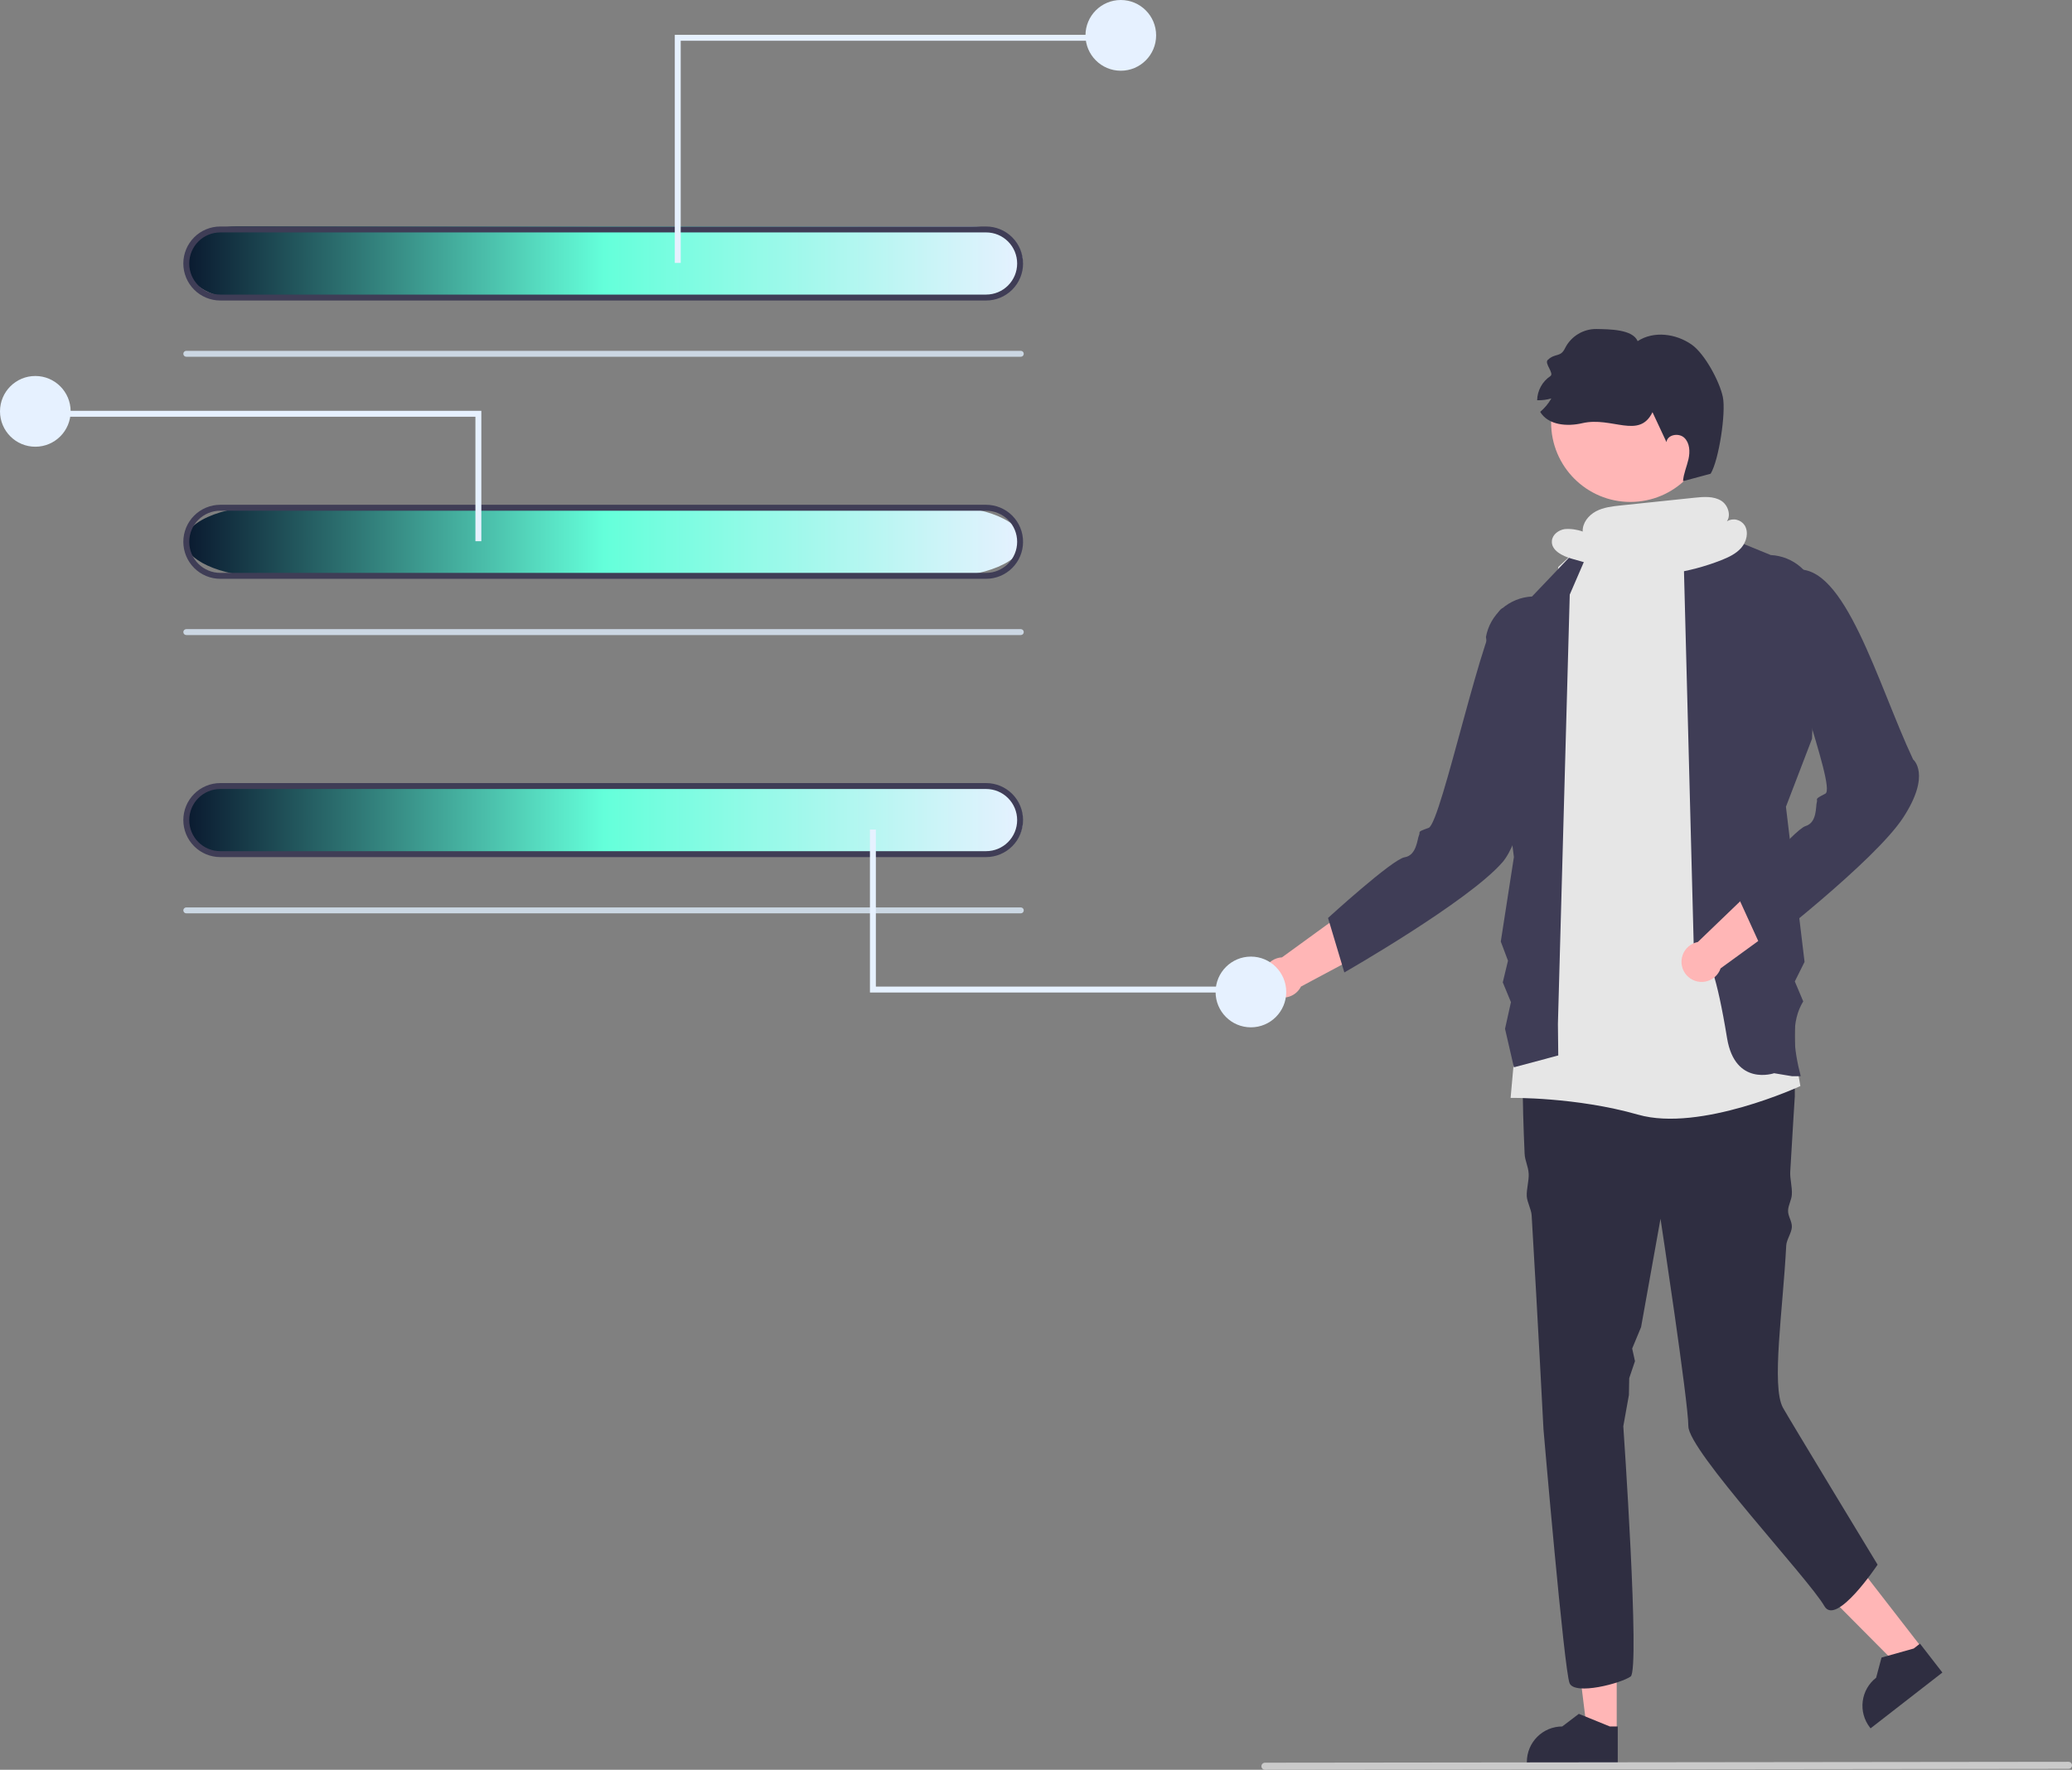 <svg width="549" height="469" viewBox="0 0 549 469" fill="none" xmlns="http://www.w3.org/2000/svg">
<rect x="0" y="0" width="549" height="469" fill="#808080" stroke="none"/>
<g id="undraw_percentages_wi9e 1" clip-path="url(#clip0_1_3)">
<path id="Vector" d="M428.365 459.039L420.535 459.039L416.809 428.789L428.367 428.789L428.365 459.039Z" fill="#FFB6B6"/>
<path id="Vector_2" d="M428.641 467.221L404.559 467.22V466.915C404.559 464.425 405.547 462.038 407.305 460.278C409.063 458.517 411.447 457.528 413.933 457.528L418.332 454.186L426.54 457.529L428.642 457.529L428.641 467.221Z" fill="#2F2E41"/>
<path id="Vector_3" d="M509.429 436.945L503.242 441.753L481.778 420.143L490.909 413.047L509.429 436.945Z" fill="#FFB6B6"/>
<path id="Vector_4" d="M514.656 443.238L495.631 458.025L495.444 457.784C493.92 455.817 493.238 453.324 493.549 450.854C493.86 448.385 495.138 446.139 497.102 444.613L498.531 439.271L507.061 436.872L508.722 435.582L514.656 443.238Z" fill="#2F2E41"/>
<path id="Vector_5" d="M475.554 290.585C475.554 290.585 475.02 298.775 474.346 310.483C474.235 312.403 474.887 314.489 474.771 316.578C474.693 317.964 473.849 319.311 473.771 320.756C473.688 322.281 474.854 323.631 474.771 325.208C474.69 326.749 473.36 328.516 473.279 330.094C472.416 347.067 469.287 367.387 472.42 373.067C473.965 375.867 497.491 414.65 497.491 414.65C497.491 414.65 486.522 431.126 483.389 425.634C479.25 418.38 447.35 384.444 447.35 377.963C447.35 371.49 439.97 322.98 439.97 322.98L434.824 351.688L432.464 357.376L433.206 360.715L431.681 365.222L431.599 369.681L430.114 377.963C430.114 377.963 434.58 442.486 432.065 444.283C429.542 446.088 417.328 449.328 415.887 446.088C414.453 442.847 408.961 378.748 408.961 378.748C408.961 378.748 407.457 349.373 405.827 322.07C405.733 320.485 404.621 318.571 404.534 317.009C404.433 315.197 405.138 312.843 405.044 311.086C404.942 309.07 404.049 307.649 403.963 305.719C403.297 290.805 403.195 279.052 404.386 277.263C407.982 271.865 411.217 267.55 411.217 267.55C411.217 267.55 462.612 254.95 475.554 271.143L475.554 290.585Z" fill="#2F2E41"/>
<path id="Vector_6" d="M429.331 136.126L441.723 135.432L451.062 140.537L477.031 287.814C477.031 287.814 450.484 300.102 434.031 295.395C417.579 290.687 400.253 290.952 400.253 290.952L412.878 150.248L423.063 140.833L429.331 136.126Z" fill="#E6E6E6"/>
<path id="Vector_7" d="M450.004 139.249L469.185 147.093C472.131 147.237 474.941 148.375 477.158 150.322C479.375 152.269 480.868 154.91 481.394 157.816L480.122 195.752L473.204 213.799L478.137 254.911L475.554 260.089L477.786 265.374C474.51 270.701 475.177 277.68 477.121 285.195H474.771L470.07 284.411C470.07 284.411 459.721 288.009 457.601 275.086C452.051 241.259 448.917 256.166 448.917 256.166L446.185 151.212L450.004 139.249Z" fill="#3F3D56"/>
<path id="Vector_8" d="M423.846 139.264L405.928 158.077C402.983 158.221 400.173 159.359 397.956 161.306C395.739 163.253 394.246 165.894 393.719 168.8L401.126 227.137L397.65 249.521L399.559 254.597L398.177 260.334L400.343 265.581L398.776 272.642L401.126 282.841L412.878 279.703L412.788 271.338L415.922 157.575L423.846 139.264Z" fill="#3F3D56"/>
<path id="Vector_9" d="M364.091 235.969L339.682 253.705C338.747 253.754 337.842 254.048 337.056 254.559C336.271 255.069 335.634 255.778 335.209 256.614C334.784 257.449 334.587 258.382 334.636 259.318C334.686 260.255 334.981 261.162 335.492 261.947C336.002 262.733 336.711 263.37 337.546 263.795C338.381 264.219 339.312 264.416 340.247 264.365C341.182 264.314 342.087 264.018 342.871 263.505C343.655 262.993 344.291 262.283 344.714 261.446L377.904 243.702L364.091 235.969Z" fill="#FFB6B6"/>
<path id="Vector_10" d="M397.993 161.233C393.354 163.375 381.894 218.233 378.53 219.396C375.167 220.559 376.451 220.384 375.979 221.355C375.507 222.326 375.393 226.674 372.164 227.185C368.935 227.695 351.876 243.27 351.876 243.27L356.2 257.705C356.2 257.705 389.028 238.924 398.08 228.523C407.131 218.123 412.005 164.636 412.005 164.636L412.931 159.3C412.931 159.3 402.631 159.09 397.993 161.233Z" fill="#3F3D56"/>
<path id="Vector_11" d="M471.607 228.726L449.855 249.643C448.935 249.82 448.078 250.236 447.37 250.849C446.662 251.462 446.128 252.252 445.821 253.138C445.515 254.024 445.447 254.975 445.624 255.896C445.801 256.816 446.217 257.674 446.831 258.382C447.444 259.091 448.233 259.625 449.118 259.931C450.003 260.237 450.953 260.304 451.872 260.125C452.792 259.947 453.648 259.529 454.354 258.914C455.061 258.298 455.593 257.508 455.898 256.621L486.348 234.492L471.607 228.726Z" fill="#FFB6B6"/>
<path id="Vector_12" d="M474.771 165.94C470.469 168.699 486.817 208.715 483.644 210.329C480.471 211.942 481.719 211.593 481.385 212.619C481.05 213.646 481.532 217.968 478.403 218.917C475.275 219.865 460.506 237.633 460.506 237.633L466.764 251.34C466.764 251.34 496.714 228.232 504.257 216.688C511.801 205.144 506.892 201.246 506.892 201.246C497.533 181.339 488.779 148.875 475.554 151.033C475.554 151.033 479.073 163.181 474.771 165.94Z" fill="#3F3D56"/>
<path id="Vector_13" d="M431.988 133.02C443.587 133.02 452.99 123.603 452.99 111.988C452.99 100.373 443.587 90.956 431.988 90.956C420.389 90.956 410.987 100.373 410.987 111.988C410.987 123.603 420.389 133.02 431.988 133.02Z" fill="#FFB6B6"/>
<path id="Vector_14" d="M453.255 125.54C453.255 125.54 448.63 126.81 445.938 127.517C446.077 125.511 446.945 123.633 447.385 121.671C447.826 119.709 447.73 117.401 446.274 116.016C444.818 114.63 441.785 115.17 441.55 117.163C440.318 114.525 439.084 111.882 437.847 109.235C434.319 116.505 427.108 110.309 419.245 112.147C415.234 113.093 410.207 112.686 408.088 109.147C409.279 108.146 410.282 106.94 411.051 105.587C409.828 105.946 408.557 106.108 407.284 106.065C407.313 104.799 407.645 103.558 408.253 102.448C408.86 101.337 409.725 100.389 410.775 99.683C411.906 98.942 409.107 96.308 410.094 95.38C412.118 93.487 413.477 94.773 414.673 92.278C415.444 90.735 416.632 89.44 418.102 88.54C419.571 87.64 421.264 87.171 422.987 87.187C426.424 87.268 432.582 87.235 433.916 90.406C438.165 87.62 444.081 88.407 448.235 91.329C451.688 93.749 455.618 101.063 456.485 105.192C457.352 109.321 455.441 121.941 453.255 125.54Z" fill="#2F2E41"/>
<path id="barra-1" class="barra-1" d="M257.408 78.999H62.99C59.493 79.031 56.11 78.135 53.52 76.493C50.93 74.851 49.326 72.584 49.031 70.148C48.905 68.849 49.162 67.546 49.786 66.319C50.411 65.093 51.389 63.969 52.661 63.017C53.932 62.066 55.47 61.307 57.178 60.788C58.886 60.269 60.729 60.001 62.592 60H257.408C261.013 60 264.47 61.001 267.019 62.782C269.568 64.564 271 66.98 271 69.5C271 72.019 269.568 74.435 267.019 76.217C264.47 77.998 261.013 78.999 257.408 78.999Z" fill="url(#paint0_linear_1_3)"/>
<path id="Vector_15" d="M270.475 94.544H49.357C49.15 94.544 48.95 94.461 48.803 94.314C48.656 94.167 48.574 93.967 48.574 93.759C48.574 93.551 48.656 93.352 48.803 93.204C48.95 93.057 49.15 92.975 49.357 92.975H270.475C270.683 92.975 270.882 93.057 271.029 93.204C271.176 93.352 271.259 93.551 271.259 93.759C271.259 93.967 271.176 94.167 271.029 94.314C270.882 94.461 270.683 94.544 270.475 94.544Z" fill="#CBD7E3"/>
<path id="Vector_16" class="pai-barra-1" d="M261.281 79.637H58.367C55.77 79.637 53.279 78.604 51.442 76.764C49.606 74.925 48.574 72.431 48.574 69.83C48.574 67.229 49.606 64.734 51.442 62.895C53.279 61.056 55.77 60.023 58.367 60.023H261.281C263.878 60.023 266.369 61.056 268.205 62.895C270.042 64.734 271.074 67.229 271.074 69.83C271.074 72.431 270.042 74.925 268.205 76.764C266.369 78.604 263.878 79.637 261.281 79.637ZM58.367 61.592C56.185 61.592 54.093 62.459 52.55 64.004C51.008 65.549 50.141 67.645 50.141 69.83C50.141 72.014 51.008 74.11 52.55 75.655C54.093 77.2 56.185 78.068 58.367 78.068H261.281C263.462 78.068 265.555 77.2 267.097 75.655C268.64 74.11 269.507 72.014 269.507 69.83C269.507 67.645 268.64 65.549 267.097 64.004C265.555 62.459 263.462 61.592 261.281 61.592H58.367Z" fill="#3F3D56"/>
<path id="barra-2" class="barra-2" d="M248.613 152.999H72.043C66.283 153.031 60.71 152.135 56.444 150.493C52.178 148.851 49.537 146.584 49.051 144.148C48.844 142.849 49.267 141.546 50.295 140.319C51.324 139.093 52.935 137.969 55.029 137.017C57.123 136.066 59.656 135.307 62.47 134.788C65.284 134.269 68.319 134.001 71.387 134H248.613C254.551 134 260.245 135.001 264.443 136.782C268.641 138.564 271 140.98 271 143.5C271 146.019 268.641 148.435 264.443 150.217C260.245 151.998 254.551 152.999 248.613 152.999Z" fill="url(#paint1_linear_1_3)"/>
<path id="Vector_17" d="M270.475 168.294H49.357C49.15 168.294 48.95 168.211 48.803 168.064C48.656 167.917 48.574 167.717 48.574 167.509C48.574 167.301 48.656 167.101 48.803 166.954C48.95 166.807 49.15 166.724 49.357 166.724H270.475C270.683 166.724 270.882 166.807 271.029 166.954C271.176 167.101 271.259 167.301 271.259 167.509C271.259 167.717 271.176 167.917 271.029 168.064C270.882 168.211 270.683 168.294 270.475 168.294Z" fill="#CBD7E3"/>
<path id="Vector_18" d="M261.281 153.387H58.367C55.77 153.387 53.279 152.354 51.442 150.514C49.606 148.675 48.574 146.181 48.574 143.58C48.574 140.979 49.606 138.484 51.442 136.645C53.279 134.806 55.77 133.772 58.367 133.772H261.281C263.878 133.772 266.369 134.806 268.205 136.645C270.042 138.484 271.074 140.979 271.074 143.58C271.074 146.181 270.042 148.675 268.205 150.514C266.369 152.354 263.878 153.387 261.281 153.387ZM58.367 135.342C56.185 135.342 54.093 136.21 52.55 137.754C51.008 139.299 50.141 141.395 50.141 143.58C50.141 145.764 51.008 147.86 52.55 149.405C54.093 150.95 56.185 151.818 58.367 151.818H261.281C263.462 151.818 265.555 150.95 267.097 149.405C268.64 147.86 269.507 145.764 269.507 143.58C269.507 141.395 268.64 139.299 267.097 137.754C265.555 136.21 263.462 135.342 261.281 135.342H58.367Z" fill="#3F3D56"/>
<path id="barra-3" class="barra-3" d="M260.171 226.999H60.147C57.361 227.031 54.665 226.135 52.601 224.493C50.537 222.851 49.26 220.584 49.025 218.148C48.924 216.849 49.129 215.546 49.627 214.319C50.124 213.093 50.904 211.969 51.917 211.017C52.93 210.066 54.155 209.307 55.516 208.788C56.877 208.269 58.345 208.001 59.829 208H260.171C263.043 208 265.797 209.001 267.828 210.782C269.859 212.564 271 214.98 271 217.5C271 220.019 269.859 222.435 267.828 224.217C265.797 225.998 263.043 226.999 260.171 226.999Z" fill="url(#paint2_linear_1_3)"/>
<path id="Vector_19" d="M270.475 242.044H49.357C49.15 242.044 48.95 241.961 48.803 241.814C48.656 241.667 48.574 241.467 48.574 241.259C48.574 241.051 48.656 240.851 48.803 240.704C48.95 240.557 49.15 240.474 49.357 240.474H270.475C270.683 240.474 270.882 240.557 271.029 240.704C271.176 240.851 271.259 241.051 271.259 241.259C271.259 241.467 271.176 241.667 271.029 241.814C270.882 241.961 270.683 242.044 270.475 242.044Z" fill="#CBD7E3"/>
<path id="Vector_20" d="M261.281 227.137H58.367C55.77 227.137 53.279 226.103 51.442 224.264C49.606 222.425 48.574 219.93 48.574 217.329C48.574 214.728 49.606 212.234 51.442 210.395C53.279 208.555 55.77 207.522 58.367 207.522H261.281C263.878 207.522 266.369 208.555 268.205 210.395C270.042 212.234 271.074 214.728 271.074 217.329C271.074 219.93 270.042 222.425 268.205 224.264C266.369 226.103 263.878 227.137 261.281 227.137ZM58.367 209.091C56.185 209.091 54.093 209.959 52.55 211.504C51.008 213.049 50.141 215.145 50.141 217.329C50.141 219.514 51.008 221.61 52.55 223.155C54.093 224.699 56.185 225.567 58.367 225.567H261.281C263.462 225.567 265.555 224.699 267.097 223.155C268.64 221.61 269.507 219.514 269.507 217.329C269.507 215.145 268.64 213.049 267.097 211.504C265.555 209.959 263.462 209.091 261.281 209.091H58.367Z" fill="#3F3D56"/>
<g id="lines-circle-1" class="lines-circle-1">
<path id="Vector_21" d="M180.361 69.675H178.794V9.229H292.126V10.798H180.361V69.675Z" fill="#E6F1FF"/>
<path id="Vector_22" d="M296.97 18.745C302.139 18.745 306.329 14.549 306.329 9.372C306.329 4.196 302.139 0 296.97 0C291.801 0 287.611 4.196 287.611 9.372C287.611 14.549 291.801 18.745 296.97 18.745Z" fill="#E6F1FF"/>
</g>
<g id="lines-circle-3" class="lines-circle-2">
<path id="Vector_23" d="M125.968 143.425H127.535V108.87H14.203V110.439H125.968V143.425Z" fill="#E6F1FF"/>
<path id="Vector_24" d="M9.359 118.386C14.528 118.386 18.718 114.19 18.718 109.013C18.718 103.837 14.528 99.641 9.359 99.641C4.19 99.641 0 103.837 0 109.013C0 114.19 4.19 118.386 9.359 118.386Z" fill="#E6F1FF"/>
</g>
<g id="lines-circle-3_2" class="lines-circle-3_2">
<path id="Vector_25" d="M232.069 219.838H230.502V263.024H326.598V261.455H232.069V219.838Z" fill="#E6F1FF"/>
<path id="Vector_26" d="M331.442 272.252C336.611 272.252 340.801 268.056 340.801 262.88C340.801 257.704 336.611 253.507 331.442 253.507C326.273 253.507 322.083 257.704 322.083 262.88C322.083 268.056 326.273 272.252 331.442 272.252Z" fill="#E6F1FF"/>
</g>
<path id="Vector_27" d="M548.067 468.759L335.165 469C335.042 469 334.92 468.977 334.807 468.93C334.693 468.883 334.59 468.814 334.503 468.727C334.416 468.641 334.347 468.538 334.3 468.424C334.253 468.311 334.229 468.189 334.229 468.066C334.229 467.943 334.253 467.821 334.3 467.708C334.347 467.594 334.416 467.491 334.503 467.404C334.59 467.318 334.693 467.249 334.807 467.202C334.92 467.155 335.042 467.131 335.165 467.132L548.067 466.891C548.315 466.891 548.552 466.989 548.727 467.164C548.902 467.339 549 467.577 549 467.825C549 468.073 548.902 468.31 548.727 468.485C548.552 468.661 548.315 468.759 548.067 468.759Z" fill="#CACACA"/>
<path id="Vector_28" d="M462.298 139.267C461.81 138.5 461.042 137.953 460.158 137.744C459.275 137.534 458.344 137.677 457.564 138.143C458.715 136.54 457.848 133.801 456.043 132.694C453.998 131.44 451.414 131.647 449.029 131.897L429.476 133.942C427.222 134.178 424.905 134.432 422.898 135.487C420.891 136.543 419.24 138.602 419.356 140.869C417.824 140.306 416.187 140.084 414.56 140.218C412.953 140.471 411.368 141.648 411.197 143.268C410.921 145.868 414.006 147.37 416.518 148.083C421.182 149.406 425.847 150.73 430.511 152.053L429.073 152.361C438.252 153.165 447.492 151.826 456.067 148.45C458.032 147.674 460.022 146.745 461.398 145.14C462.773 143.535 463.374 141.087 462.298 139.267Z" fill="#E6E6E6"/>
</g>
<defs>
<linearGradient id="paint0_linear_1_3" x1="49" y1="69.5" x2="271" y2="69.5" gradientUnits="userSpaceOnUse">
<stop stop-color="#0A192F"/>
<stop offset="0.5" stop-color="#64FFDA"/>
<stop offset="1" stop-color="#E6F1FF"/>
</linearGradient>
<linearGradient id="paint1_linear_1_3" x1="49" y1="143.5" x2="271" y2="143.5" gradientUnits="userSpaceOnUse">
<stop stop-color="#0A192F"/>
<stop offset="0.5" stop-color="#64FFDA"/>
<stop offset="1" stop-color="#E6F1FF"/>
</linearGradient>
<linearGradient id="paint2_linear_1_3" x1="49" y1="217.5" x2="271" y2="217.5" gradientUnits="userSpaceOnUse">
<stop stop-color="#0A192F"/>
<stop offset="0.5" stop-color="#64FFDA"/>
<stop offset="1" stop-color="#E6F1FF"/>
</linearGradient>
<clipPath id="clip0_1_3">
<rect width="549" height="469" fill="white"/>
</clipPath>
</defs>
</svg>
